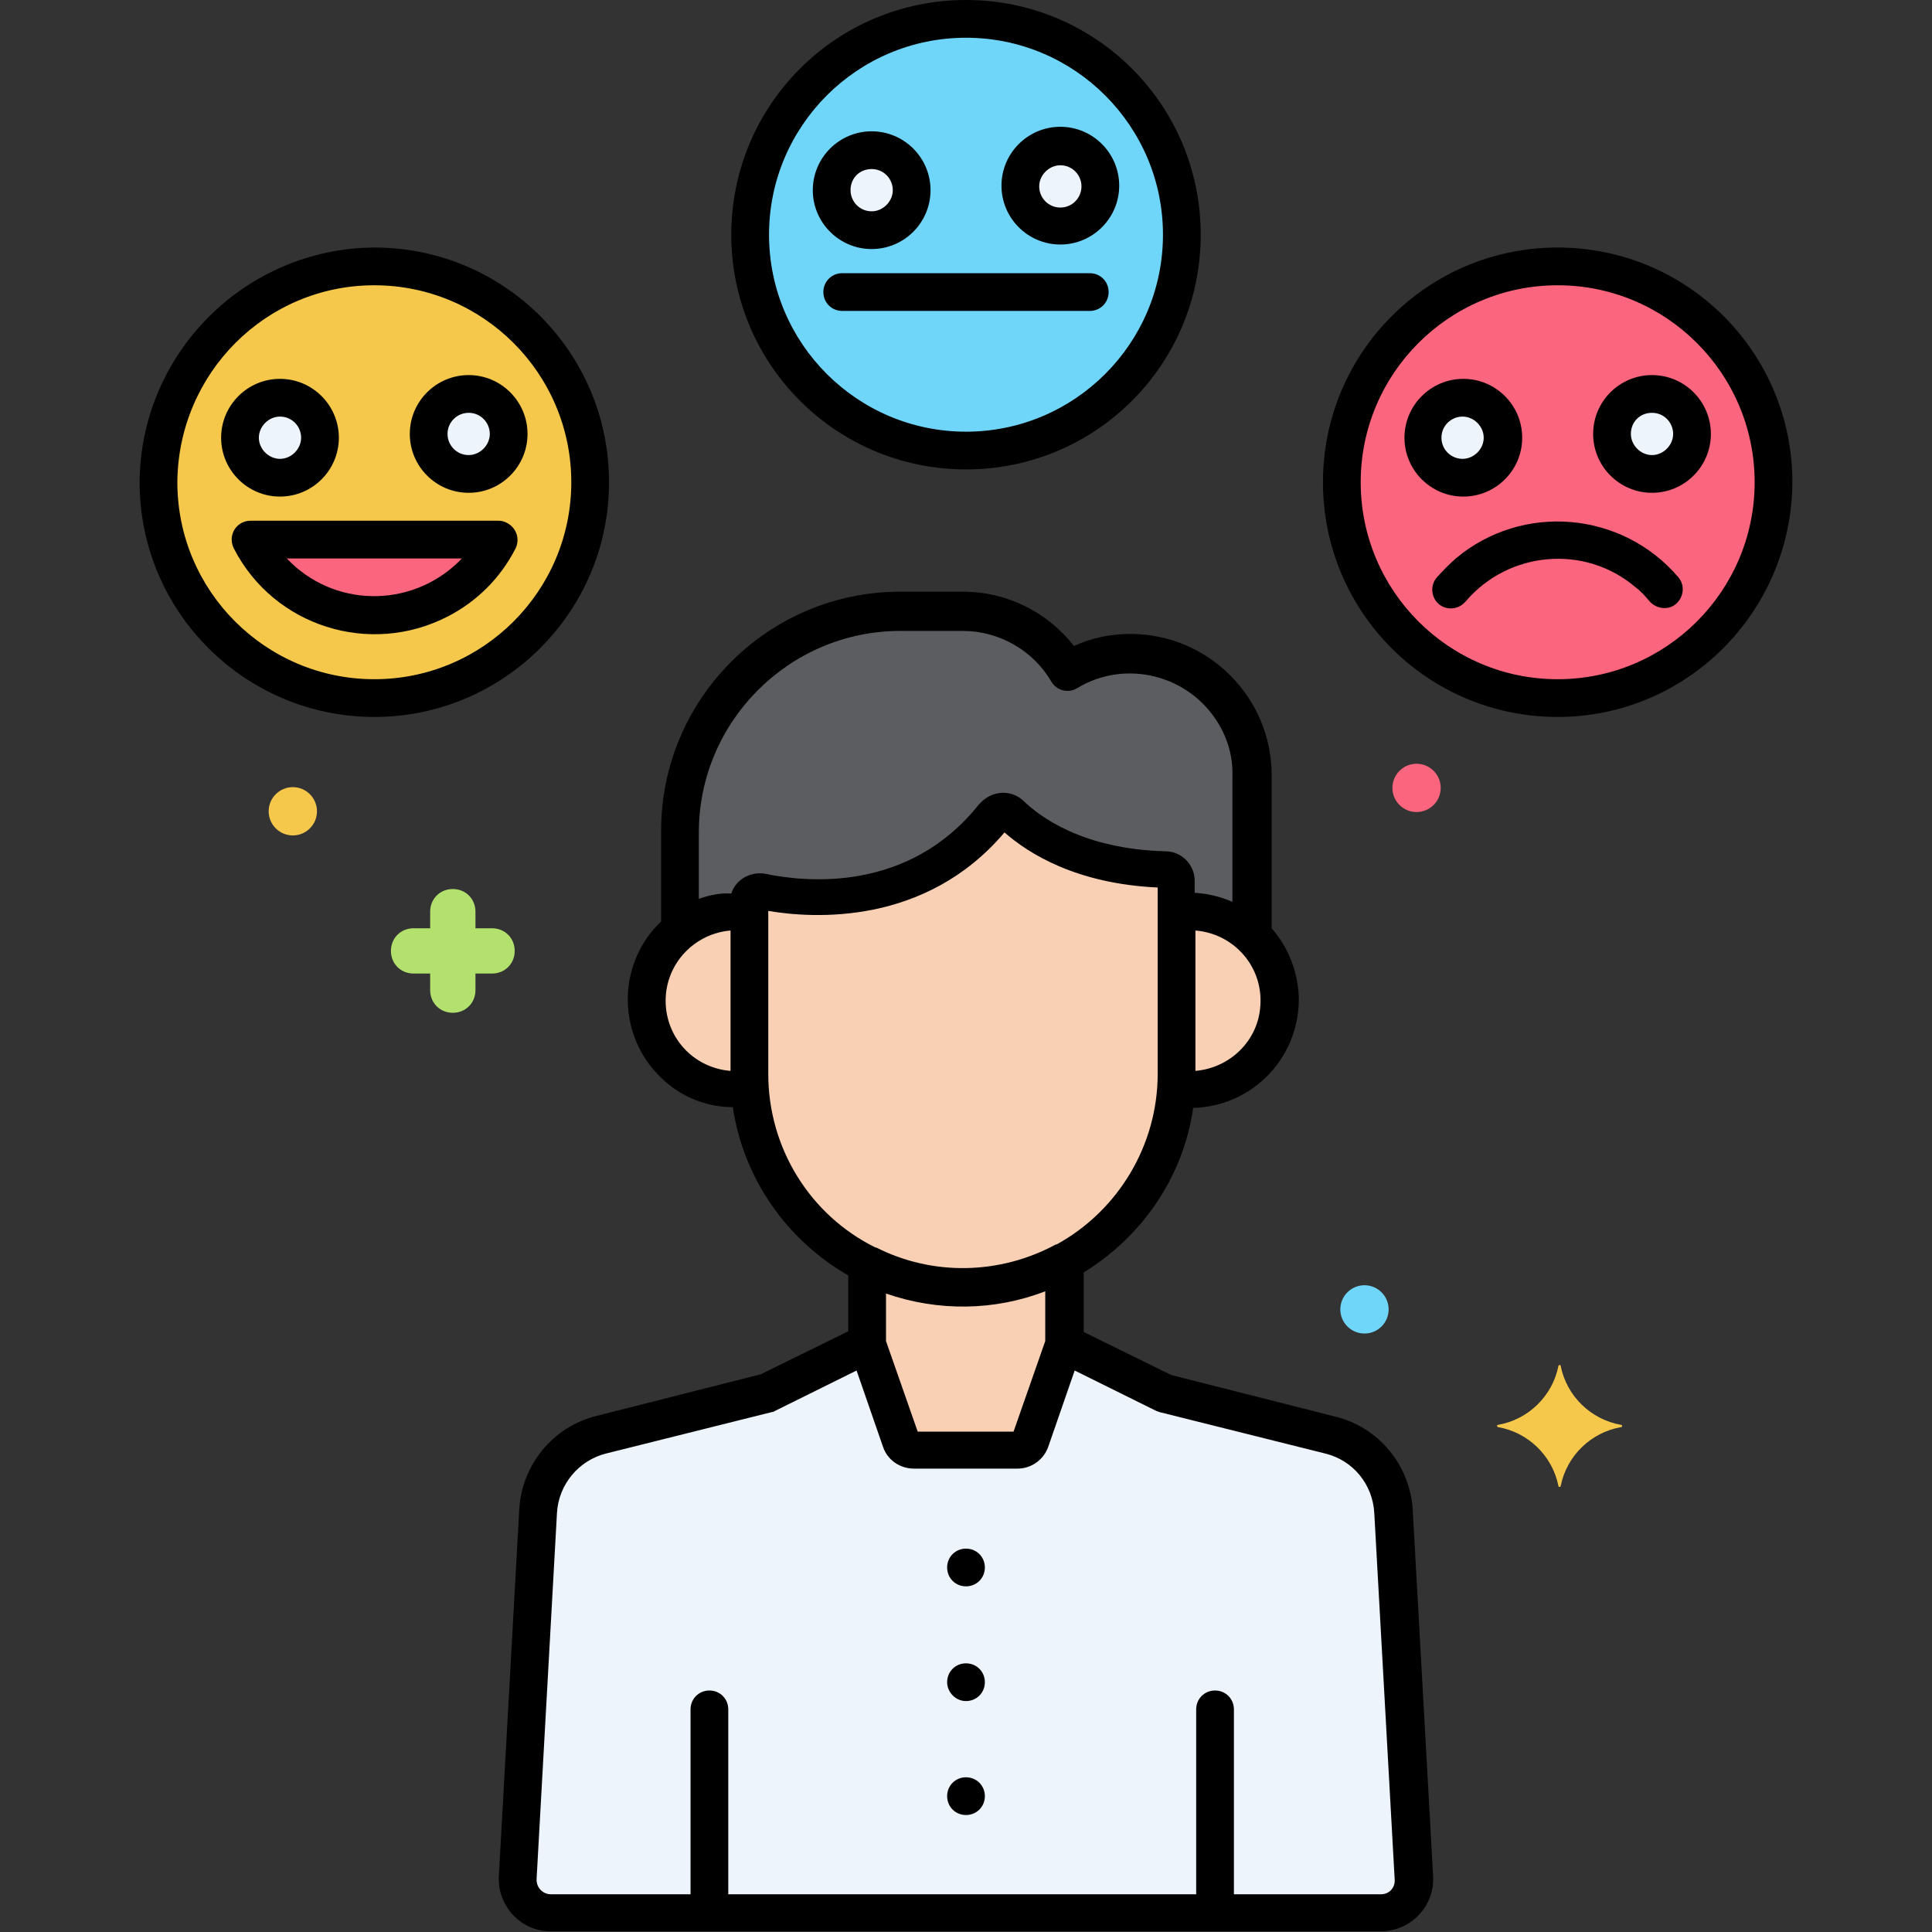 <svg id="Layer_1" enable-background="new 0 0 256 256" height="512" viewBox="0 0 256 256" width="512" xmlns="http://www.w3.org/2000/svg"><rect x="0" y="0" width="256" height="256" fill="#333333" stroke="none"/><g id="Layer_14"><g><circle cx="206.4" cy="63.9" fill="#fc657e" r="28.6"/><circle cx="218.9" cy="57.5" fill="#edf4fc" r="5.3"/><circle cx="193.9" cy="58" fill="#edf4fc" r="5.3"/><circle cx="128" cy="31.1" fill="#70d6f9" r="28.6"/><circle cx="140.5" cy="24.7" fill="#edf4fc" r="5.3"/><circle cx="115.5" cy="25.2" fill="#edf4fc" r="5.3"/><circle cx="49.6" cy="63.9" fill="#f5c84c" r="28.6"/><circle cx="62.1" cy="57.5" fill="#edf4fc" r="5.3"/><circle cx="37.1" cy="58" fill="#edf4fc" r="5.3"/><path d="m33.2 71.5c4.7 9.1 15.8 12.6 24.9 7.9 3.4-1.8 6.2-4.5 7.9-7.9z" fill="#fc657e"/><path d="m214.8 188.8c-4-.7-7.2-3.8-8-7.8 0-.1-.1-.2-.2-.1-.1 0-.1.1-.1.1-.8 4-4 7.1-8 7.8-.1 0-.2.1-.1.2 0 .1.1.1.1.1 4 .7 7.2 3.8 8 7.8 0 .1.1.2.2.1.1 0 .1-.1.1-.1.8-4 4-7.1 8-7.8.1 0 .2-.1.1-.2.1 0 0-.1-.1-.1z" fill="#f5c84c"/><path d="m65.2 123h-2.2v-2.2c0-1.7-1.3-3-3-3s-3 1.3-3 3v2.2h-2.2c-1.7 0-3 1.3-3 3s1.3 3 3 3h2.2v2.2c0 1.7 1.3 3 3 3s3-1.3 3-3v-2.2h2.2c1.7 0 3-1.3 3-3s-1.3-3-3-3z" fill="#b2e26d"/><circle cx="38.8" cy="107.5" fill="#f5c84c" r="3.2"/><circle cx="180.8" cy="173.5" fill="#70d6f9" r="3.2"/><circle cx="187.7" cy="104.4" fill="#fc657e" r="3.2"/><path d="m184.7 200.4c-.3-4.9-3.7-9-8.4-10.2l-22-5.5-13.2-6.5-4.5 12.8c-.3.7-1 1.2-1.8 1.2h-13.7c-.8 0-1.5-.5-1.8-1.2l-4.5-12.8-13.2 6.5-22 5.5c-4.7 1.2-8.2 5.3-8.4 10.2l-2.7 48.5c-.1 2.4 1.7 4.5 4.2 4.7h.2 110.1c2.4 0 4.4-2 4.4-4.4 0-.1 0-.2 0-.2z" fill="#edf4fc"/><g fill="#f9d0b4"><path d="m157.7 120.8c-.6 0-1.2 0-1.8.1v21.4c0 .6 0 1.3-.1 1.9 6.4 1 12.5-3.3 13.6-9.8 1-6.4-3.3-12.5-9.8-13.6-.6 0-1.3 0-1.9 0z"/><path d="m99.3 142.3v-21.4c-6.4-1-12.5 3.3-13.6 9.8-1 6.4 3.3 12.5 9.8 13.6 1.3.2 2.6.2 3.9 0-.1-.7-.1-1.3-.1-2z"/><path d="m131.8 108c-10.3 13-25.6 11.2-30.7 10.1-.8-.2-1.6.3-1.8 1.2v.3 22.8c0 15.6 12.7 28.3 28.3 28.3 15.6 0 28.3-12.7 28.3-28.3v-25.2c0-.1 0-.3 0-.4 0-.8-.7-1.5-1.5-1.5-11.8-.3-18-5-20.3-7.3-.6-.6-1.6-.6-2.2 0 0-.1 0 0-.1 0z"/><path d="m127.6 170.7c-4.4 0-8.7-1-12.6-3v10.5l4.5 12.8c.3.7 1 1.2 1.8 1.2h13.7c.8 0 1.5-.5 1.8-1.2l4.5-12.8v-10.9c-4.4 2.2-9 3.4-13.7 3.4z"/></g><path d="m97.5 120.8c.6 0 1.2 0 1.8.1v-1.4c0-.8.7-1.5 1.5-1.5h.3c5.1 1.1 20.4 2.9 30.7-10.1.5-.7 1.5-.8 2.1-.3 0 0 .1.1.1.1 2.4 2.3 8.6 7 20.3 7.3.8 0 1.4.7 1.5 1.5v.4 3.8c3.7-.6 7.4.6 10 3.2v-21.3c0-8.9-7.2-16.1-16.2-16.2-2.9 0-5.8.8-8.3 2.3-2.9-4.9-8.2-7.9-13.9-7.9h-8.3c-16.1 0-29.2 13.1-29.2 29.2v13.1c2.3-1.4 4.9-2.3 7.6-2.3z" fill="#5b5d60"/><path d="m189.9 248.7-2.7-48.5c-.3-6-4.5-11.1-10.3-12.5l-21.7-5.5-11.6-5.7v-7.9c7.8-4.8 13.2-12.7 14.5-21.8 7.9-.2 14.1-6.7 14-14.6-.1-3.4-1.4-6.7-3.6-9.2v-20.3c0-10.3-8.4-18.7-18.7-18.7-2.6 0-5.1.5-7.5 1.6-3.5-4.5-8.9-7.2-14.7-7.2h-8.3c-17.5 0-31.7 14.2-31.7 31.7v12c-5.7 5.4-5.9 14.5-.5 20.2 2.6 2.8 6.2 4.4 10 4.4 1.4 9.4 7.1 17.6 15.3 22.3v7.4l-11.6 5.7-21.7 5.5c-5.8 1.4-10 6.5-10.3 12.5l-2.7 48.5c-.2 3.8 2.7 7.1 6.5 7.3h.4 110c3.8 0 6.9-3.1 6.9-6.9 0 0 0-.2 0-.3zm-31.5-106.8v-18.6c5.1.4 9 4.8 8.6 10-.3 4.6-4 8.2-8.6 8.6zm-65.8-22.8v-8.8c0-14.7 12-26.7 26.7-26.7h8.3c4.8 0 9.3 2.6 11.7 6.7.7 1.2 2.2 1.6 3.4.9 6.4-3.9 14.8-1.8 18.7 4.6 1.3 2.1 2 4.6 1.9 7.1v16.6c-1.6-.7-3.3-1.1-5-1.2v-1.6c0-2.1-1.7-3.9-3.9-3.9-11.1-.3-16.7-4.7-18.7-6.6-1.6-1.6-4.1-1.5-5.7.1-.1.1-.2.2-.3.3-9.3 11.7-22.9 10.3-28.2 9.2-2-.4-4 .7-4.6 2.6-1.4-.1-2.9.2-4.3.7zm-4.4 13.5c0-4.9 3.8-8.9 8.6-9.3v18.6c-4.9-.4-8.6-4.4-8.6-9.3zm13.6 9.7v-21.6c5.9 1 20.8 2 31.3-10.4 3.2 2.8 9.5 6.8 20.3 7.3v24.7c0 9.4-5.2 18.1-13.4 22.6h-.1c-7.4 4-16.3 4.2-23.8.4h-.1c-8.7-4.3-14.2-13.2-14.2-23zm36.7 28.8v6.6l-4.2 12h-12.7l-4.2-12v-6.3c6.9 2.4 14.4 2.3 21.1-.3zm-67.4 77.9 2.7-48.5c.2-3.8 2.9-7 6.5-7.9l22-5.5c.2 0 .3-.1.5-.2l10.7-5.3 3.5 10.1c.6 1.8 2.3 2.9 4.1 2.9h13.7c1.9 0 3.5-1.2 4.1-2.9l3.5-10.1 10.7 5.3c.2.1.3.1.5.2l22 5.5c3.7.9 6.3 4.1 6.5 7.9l2.7 48.5c.1 1.1-.7 2-1.8 2h-.1-19.4v-24.5c0-1.4-1.1-2.5-2.5-2.5s-2.5 1.1-2.5 2.5v24.5h-62v-24.5c0-1.4-1.1-2.5-2.5-2.5s-2.5 1.1-2.5 2.5v24.5h-18.5c-1.1 0-1.9-.9-1.9-1.9z"/><path d="m128 210.2c1.4 0 2.5-1.1 2.5-2.5s-1.1-2.5-2.5-2.5-2.5 1.1-2.5 2.5 1.1 2.5 2.5 2.5z"/><path d="m128 225.4c1.4 0 2.5-1.1 2.5-2.5s-1.1-2.5-2.5-2.5-2.5 1.1-2.5 2.5c0 1.3 1.1 2.5 2.5 2.5z"/><path d="m128 240.5c1.4 0 2.5-1.1 2.5-2.5s-1.1-2.5-2.5-2.5-2.5 1.1-2.5 2.5 1.1 2.5 2.5 2.5z"/><path d="m128 0c-17.2 0-31.1 13.9-31.1 31.1s13.9 31.1 31.1 31.1 31.1-13.9 31.1-31.1-13.9-31.1-31.1-31.1zm0 57.2c-14.4 0-26.1-11.7-26.1-26.1s11.7-26.1 26.1-26.1 26.1 11.7 26.1 26.1-11.7 26.1-26.1 26.1z"/><path d="m237.5 63.9c0-17.2-13.9-31.1-31.1-31.1s-31.1 13.9-31.1 31.1 13.9 31.1 31.1 31.1c17.1 0 31-13.9 31.1-31.1zm-57.2 0c0-14.4 11.7-26.1 26.1-26.1s26.1 11.7 26.1 26.1-11.7 26.1-26.1 26.1-26.1-11.7-26.1-26.1z"/><path d="m18.5 63.9c0 17.2 14 31.1 31.1 31.1s31.1-13.9 31.1-31.1-13.9-31.1-31.1-31.1c-17.1.1-31 14-31.1 31.1zm31.1-26.1c14.4 0 26.1 11.7 26.1 26.1s-11.7 26.1-26.1 26.1-26.1-11.7-26.1-26.1c.1-14.4 11.7-26.1 26.1-26.1z"/><path d="m140.5 16.8c-4.3 0-7.8 3.5-7.8 7.8s3.5 7.8 7.8 7.8 7.8-3.5 7.8-7.8-3.5-7.8-7.8-7.8zm0 10.7c-1.6 0-2.8-1.3-2.8-2.8s1.3-2.8 2.8-2.8c1.6 0 2.8 1.3 2.8 2.8s-1.2 2.8-2.8 2.8z"/><path d="m115.5 33c4.3 0 7.8-3.5 7.8-7.8s-3.5-7.8-7.8-7.8-7.8 3.5-7.8 7.8 3.5 7.8 7.8 7.8zm0-10.6c1.6 0 2.8 1.3 2.8 2.8s-1.3 2.8-2.8 2.8c-1.6 0-2.8-1.3-2.8-2.8 0-1.6 1.2-2.8 2.8-2.8z"/><path d="m144.4 36.2h-32.8c-1.4 0-2.5 1.1-2.5 2.5s1.1 2.5 2.5 2.5h32.8c1.4 0 2.5-1.1 2.5-2.5s-1.1-2.5-2.5-2.5z"/><path d="m218.9 65.3c4.3 0 7.8-3.5 7.8-7.8s-3.5-7.8-7.8-7.8-7.8 3.5-7.8 7.8c0 4.3 3.5 7.8 7.8 7.8zm0-10.6c1.6 0 2.8 1.3 2.8 2.8s-1.3 2.8-2.8 2.8-2.8-1.3-2.8-2.8c0-1.6 1.2-2.8 2.8-2.8z"/><path d="m201.7 58c0-4.3-3.5-7.8-7.8-7.8s-7.8 3.5-7.8 7.8 3.5 7.8 7.8 7.8 7.8-3.5 7.8-7.8zm-10.7 0c0-1.6 1.3-2.8 2.8-2.8s2.8 1.3 2.8 2.8-1.3 2.8-2.8 2.8c-1.5 0-2.8-1.2-2.8-2.8z"/><path d="m218.6 79.7c.9 1 2.5 1.2 3.5.3s1.2-2.4.3-3.5c-7.5-8.8-20.7-9.9-29.5-2.5-.9.8-1.7 1.6-2.5 2.5-.9 1-.8 2.6.2 3.5s2.6.8 3.5-.2c0 0 0 0 .1-.1 5.7-6.7 15.8-7.6 22.5-1.9.7.5 1.3 1.2 1.9 1.9z"/><path d="m62.1 65.3c4.3 0 7.8-3.5 7.8-7.8s-3.5-7.8-7.8-7.8-7.8 3.5-7.8 7.8 3.5 7.8 7.8 7.8zm0-10.6c1.6 0 2.8 1.3 2.8 2.8s-1.3 2.8-2.8 2.8c-1.6 0-2.8-1.3-2.8-2.8 0-1.6 1.3-2.8 2.8-2.8z"/><path d="m37.1 65.8c4.3 0 7.8-3.5 7.8-7.8s-3.5-7.8-7.8-7.8-7.8 3.5-7.8 7.8c0 4.3 3.5 7.8 7.8 7.8zm0-10.6c1.6 0 2.8 1.3 2.8 2.8s-1.3 2.8-2.8 2.8-2.8-1.3-2.8-2.8c0-1.5 1.3-2.8 2.8-2.8z"/><path d="m31 72.7c5.3 10.3 18 14.3 28.3 9 3.9-2 7-5.1 9-9 .6-1.2.2-2.7-1.1-3.4-.4-.2-.7-.3-1.1-.3h-32.9c-1.4 0-2.5 1.1-2.5 2.5 0 .4.1.8.3 1.2zm30.2 1.3c-6.1 6.4-16.2 6.7-22.6.6-.2-.2-.4-.4-.6-.6z"/></g></g></svg>